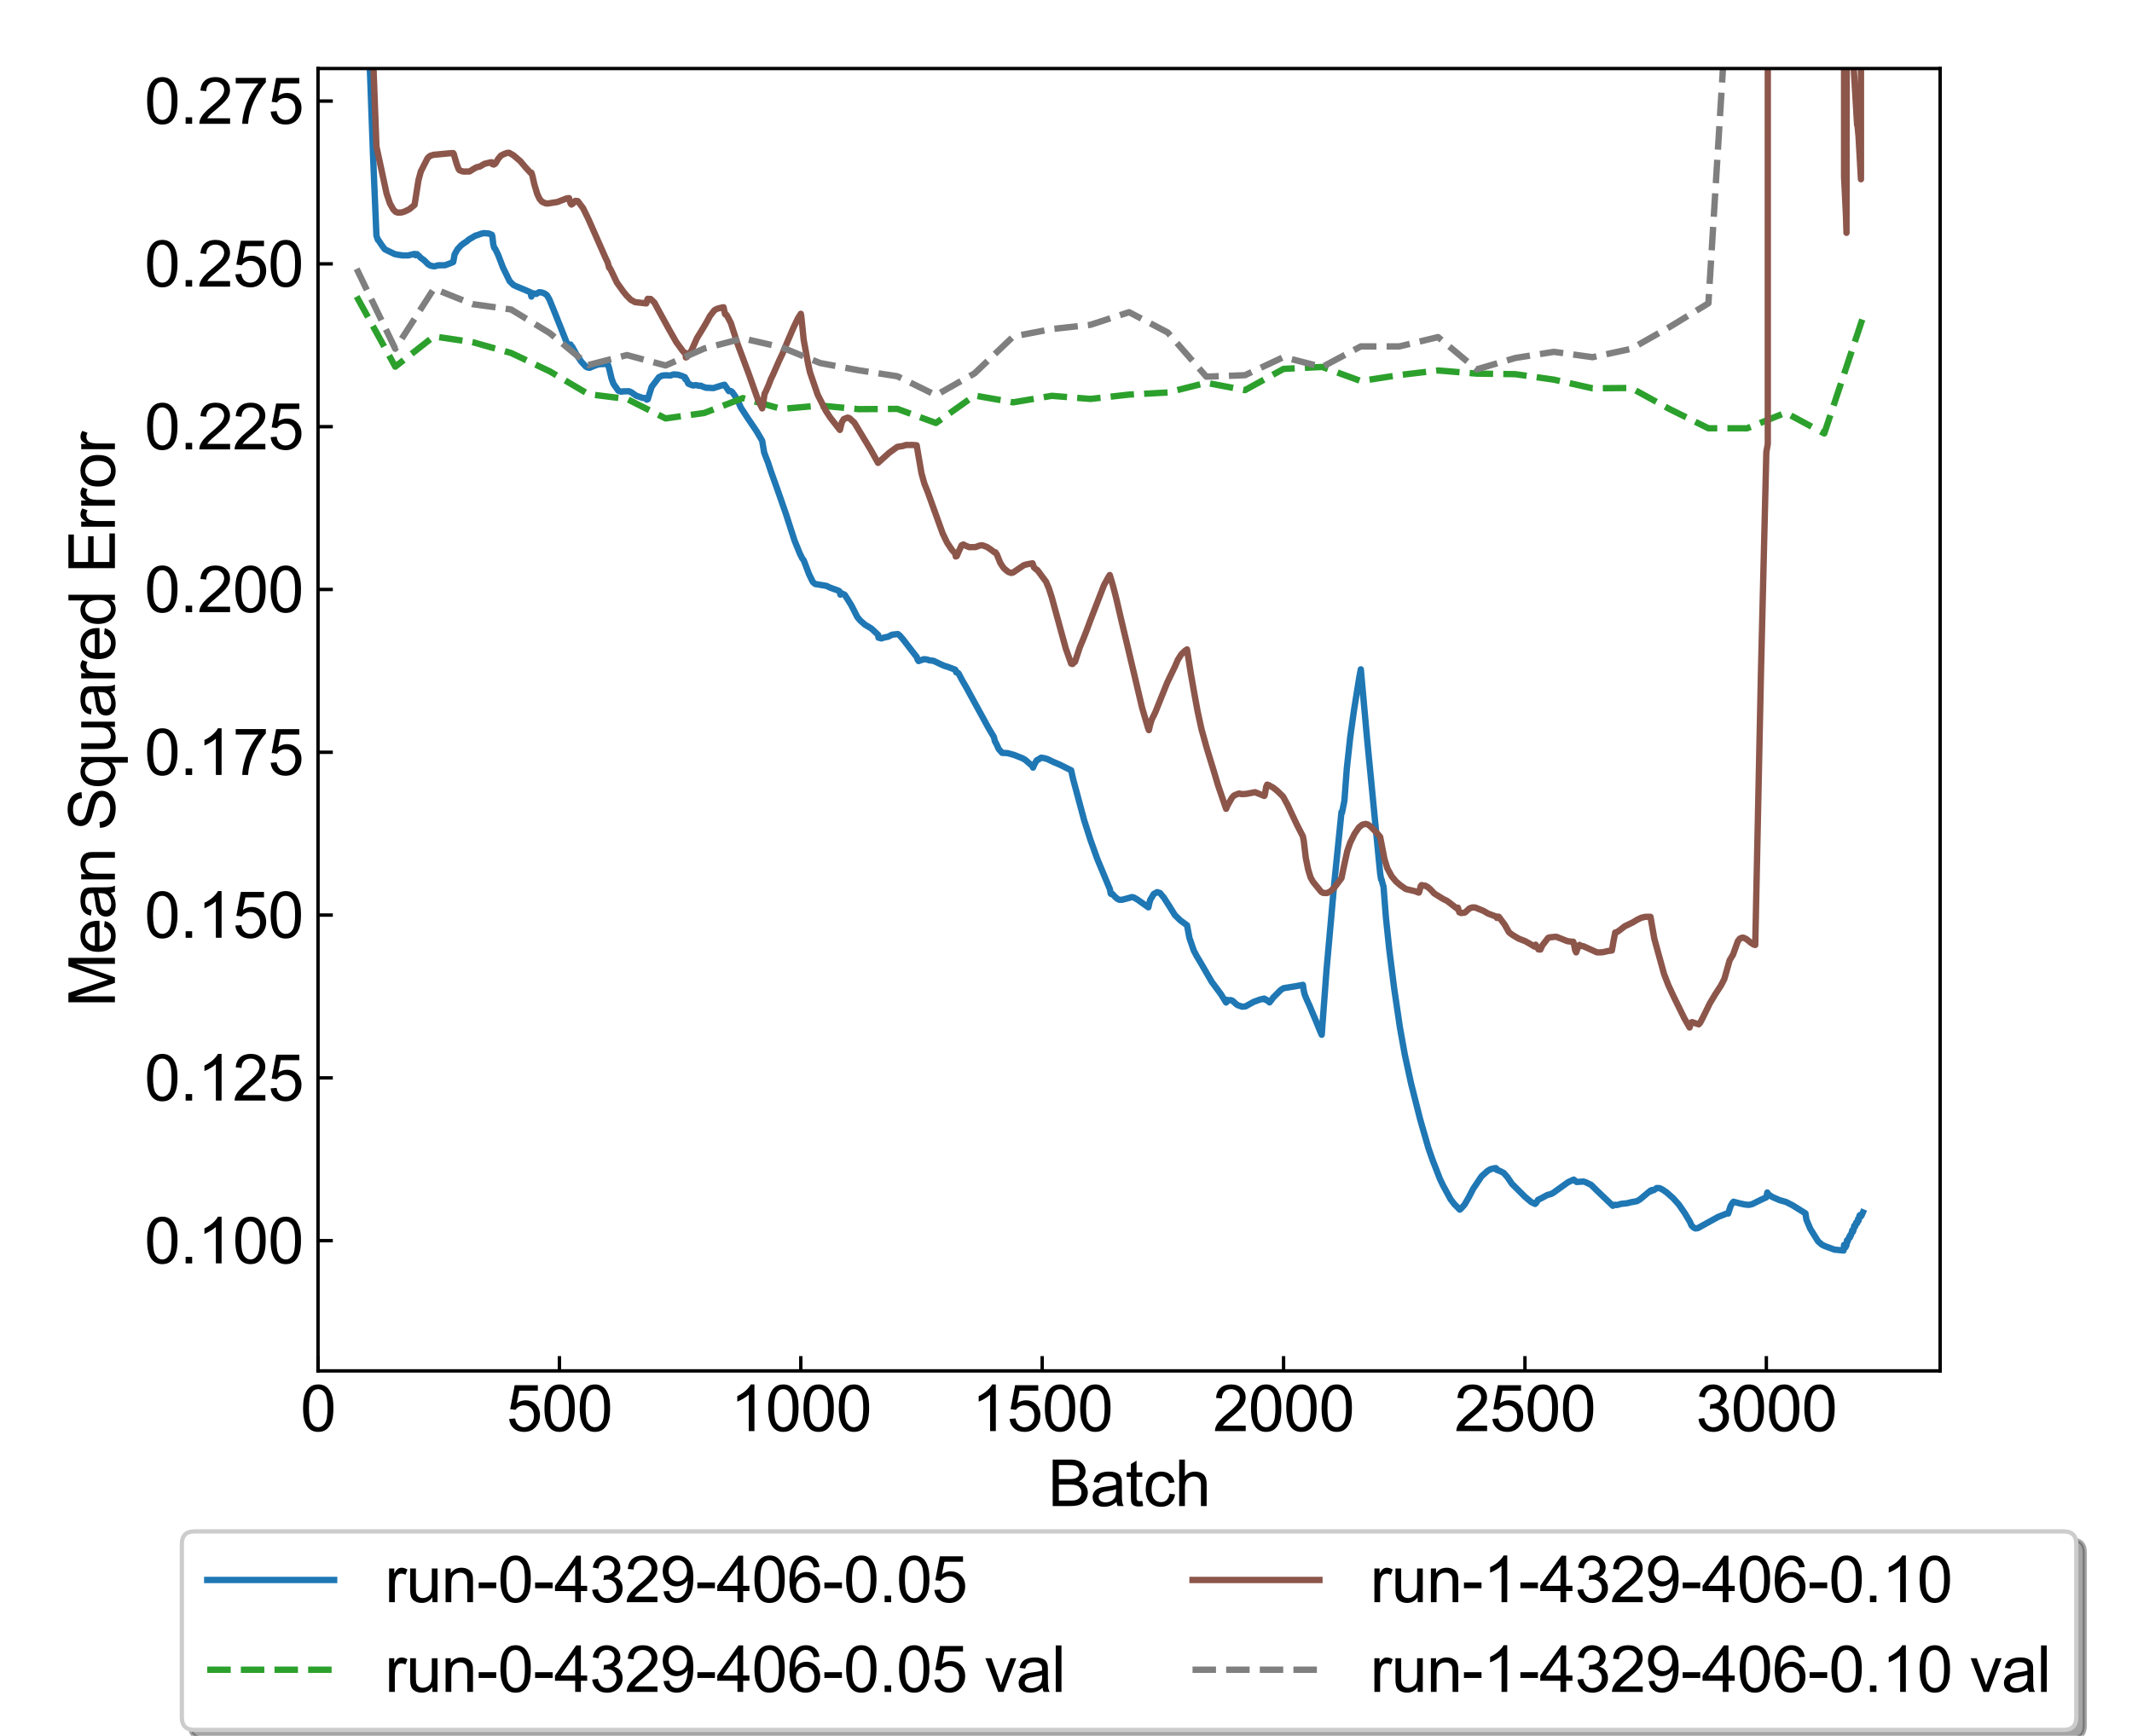 <?xml version="1.0" encoding="utf-8" standalone="no"?>
<!DOCTYPE svg PUBLIC "-//W3C//DTD SVG 1.1//EN"
  "http://www.w3.org/Graphics/SVG/1.1/DTD/svg11.dtd">
<svg height="410.4pt" version="1.1" viewBox="0 0 504 410.4" width="504pt" xmlns="http://www.w3.org/2000/svg" xmlns:xlink="http://www.w3.org/1999/xlink">
 <defs>
  <style type="text/css">*{stroke-linecap:butt;stroke-linejoin:round;}</style>
 </defs>
 <g id="figure_1">
  <g id="patch_1">
   <path d="M 0 410.4 
L 504 410.4 
L 504 0 
L 0 0 
z
" style="fill:#ffffff;"/>
  </g>
  <g id="axes_1">
   <g id="patch_2">
    <path d="M 75.18 324.134 
L 458.64 324.134 
L 458.64 16.2 
L 75.18 16.2 
z
" style="fill:#ffffff;"/>
   </g>
   <g id="matplotlib.axis_1">
    <g id="xtick_1">
     <g id="line2d_1">
      <defs>
       <path d="M 0 0 
L 0 -3.5 
" id="m0499982cab" style="stroke:#000000;stroke-width:0.8;"/>
      </defs>
      <g>
       <use style="stroke:#000000;stroke-width:0.8;" x="75.18" xlink:href="#m0499982cab" y="324.134"/>
      </g>
     </g>
     <g id="text_1">
      <!-- 0 -->
      <g transform="translate(71.009 338.371)scale(0.15 -0.15)">
       <defs>
        <path d="M 266 2259 
Q 266 3072 433 3567 
Q 600 4063 929 4331 
Q 1259 4600 1759 4600 
Q 2128 4600 2406 4451 
Q 2684 4303 2865 4023 
Q 3047 3744 3150 3342 
Q 3253 2941 3253 2259 
Q 3253 1453 3087 958 
Q 2922 463 2592 192 
Q 2263 -78 1759 -78 
Q 1097 -78 719 397 
Q 266 969 266 2259 
z
M 844 2259 
Q 844 1131 1108 757 
Q 1372 384 1759 384 
Q 2147 384 2411 759 
Q 2675 1134 2675 2259 
Q 2675 3391 2411 3762 
Q 2147 4134 1753 4134 
Q 1366 4134 1134 3806 
Q 844 3388 844 2259 
z
" id="ArialMT-30" transform="scale(0.016)"/>
       </defs>
       <use xlink:href="#ArialMT-30"/>
      </g>
     </g>
    </g>
    <g id="xtick_2">
     <g id="line2d_2">
      <g>
       <use style="stroke:#000000;stroke-width:0.8;" x="132.243" xlink:href="#m0499982cab" y="324.134"/>
      </g>
     </g>
     <g id="text_2">
      <!-- 500 -->
      <g transform="translate(119.731 338.371)scale(0.15 -0.15)">
       <defs>
        <path d="M 266 1200 
L 856 1250 
Q 922 819 1161 601 
Q 1400 384 1738 384 
Q 2144 384 2425 690 
Q 2706 997 2706 1503 
Q 2706 1984 2436 2262 
Q 2166 2541 1728 2541 
Q 1456 2541 1237 2417 
Q 1019 2294 894 2097 
L 366 2166 
L 809 4519 
L 3088 4519 
L 3088 3981 
L 1259 3981 
L 1013 2750 
Q 1425 3038 1878 3038 
Q 2478 3038 2890 2622 
Q 3303 2206 3303 1553 
Q 3303 931 2941 478 
Q 2500 -78 1738 -78 
Q 1113 -78 717 272 
Q 322 622 266 1200 
z
" id="ArialMT-35" transform="scale(0.016)"/>
       </defs>
       <use xlink:href="#ArialMT-35"/>
       <use x="55.615" xlink:href="#ArialMT-30"/>
       <use x="111.23" xlink:href="#ArialMT-30"/>
      </g>
     </g>
    </g>
    <g id="xtick_3">
     <g id="line2d_3">
      <g>
       <use style="stroke:#000000;stroke-width:0.8;" x="189.307" xlink:href="#m0499982cab" y="324.134"/>
      </g>
     </g>
     <g id="text_3">
      <!-- 1000 -->
      <g transform="translate(172.624 338.371)scale(0.15 -0.15)">
       <defs>
        <path d="M 2384 0 
L 1822 0 
L 1822 3584 
Q 1619 3391 1289 3197 
Q 959 3003 697 2906 
L 697 3450 
Q 1169 3672 1522 3987 
Q 1875 4303 2022 4600 
L 2384 4600 
L 2384 0 
z
" id="ArialMT-31" transform="scale(0.016)"/>
       </defs>
       <use xlink:href="#ArialMT-31"/>
       <use x="55.615" xlink:href="#ArialMT-30"/>
       <use x="111.23" xlink:href="#ArialMT-30"/>
       <use x="166.846" xlink:href="#ArialMT-30"/>
      </g>
     </g>
    </g>
    <g id="xtick_4">
     <g id="line2d_4">
      <g>
       <use style="stroke:#000000;stroke-width:0.8;" x="246.37" xlink:href="#m0499982cab" y="324.134"/>
      </g>
     </g>
     <g id="text_4">
      <!-- 1500 -->
      <g transform="translate(229.687 338.371)scale(0.15 -0.15)">
       <use xlink:href="#ArialMT-31"/>
       <use x="55.615" xlink:href="#ArialMT-35"/>
       <use x="111.23" xlink:href="#ArialMT-30"/>
       <use x="166.846" xlink:href="#ArialMT-30"/>
      </g>
     </g>
    </g>
    <g id="xtick_5">
     <g id="line2d_5">
      <g>
       <use style="stroke:#000000;stroke-width:0.8;" x="303.433" xlink:href="#m0499982cab" y="324.134"/>
      </g>
     </g>
     <g id="text_5">
      <!-- 2000 -->
      <g transform="translate(286.751 338.371)scale(0.15 -0.15)">
       <defs>
        <path d="M 3222 541 
L 3222 0 
L 194 0 
Q 188 203 259 391 
Q 375 700 629 1000 
Q 884 1300 1366 1694 
Q 2113 2306 2375 2664 
Q 2638 3022 2638 3341 
Q 2638 3675 2398 3904 
Q 2159 4134 1775 4134 
Q 1369 4134 1125 3890 
Q 881 3647 878 3216 
L 300 3275 
Q 359 3922 746 4261 
Q 1134 4600 1788 4600 
Q 2447 4600 2831 4234 
Q 3216 3869 3216 3328 
Q 3216 3053 3103 2787 
Q 2991 2522 2730 2228 
Q 2469 1934 1863 1422 
Q 1356 997 1212 845 
Q 1069 694 975 541 
L 3222 541 
z
" id="ArialMT-32" transform="scale(0.016)"/>
       </defs>
       <use xlink:href="#ArialMT-32"/>
       <use x="55.615" xlink:href="#ArialMT-30"/>
       <use x="111.23" xlink:href="#ArialMT-30"/>
       <use x="166.846" xlink:href="#ArialMT-30"/>
      </g>
     </g>
    </g>
    <g id="xtick_6">
     <g id="line2d_6">
      <g>
       <use style="stroke:#000000;stroke-width:0.8;" x="360.497" xlink:href="#m0499982cab" y="324.134"/>
      </g>
     </g>
     <g id="text_6">
      <!-- 2500 -->
      <g transform="translate(343.814 338.371)scale(0.15 -0.15)">
       <use xlink:href="#ArialMT-32"/>
       <use x="55.615" xlink:href="#ArialMT-35"/>
       <use x="111.23" xlink:href="#ArialMT-30"/>
       <use x="166.846" xlink:href="#ArialMT-30"/>
      </g>
     </g>
    </g>
    <g id="xtick_7">
     <g id="line2d_7">
      <g>
       <use style="stroke:#000000;stroke-width:0.8;" x="417.56" xlink:href="#m0499982cab" y="324.134"/>
      </g>
     </g>
     <g id="text_7">
      <!-- 3000 -->
      <g transform="translate(400.877 338.371)scale(0.15 -0.15)">
       <defs>
        <path d="M 269 1209 
L 831 1284 
Q 928 806 1161 595 
Q 1394 384 1728 384 
Q 2125 384 2398 659 
Q 2672 934 2672 1341 
Q 2672 1728 2419 1979 
Q 2166 2231 1775 2231 
Q 1616 2231 1378 2169 
L 1441 2663 
Q 1497 2656 1531 2656 
Q 1891 2656 2178 2843 
Q 2466 3031 2466 3422 
Q 2466 3731 2256 3934 
Q 2047 4138 1716 4138 
Q 1388 4138 1169 3931 
Q 950 3725 888 3313 
L 325 3413 
Q 428 3978 793 4289 
Q 1159 4600 1703 4600 
Q 2078 4600 2393 4439 
Q 2709 4278 2876 4000 
Q 3044 3722 3044 3409 
Q 3044 3113 2884 2869 
Q 2725 2625 2413 2481 
Q 2819 2388 3044 2092 
Q 3269 1797 3269 1353 
Q 3269 753 2831 336 
Q 2394 -81 1725 -81 
Q 1122 -81 723 278 
Q 325 638 269 1209 
z
" id="ArialMT-33" transform="scale(0.016)"/>
       </defs>
       <use xlink:href="#ArialMT-33"/>
       <use x="55.615" xlink:href="#ArialMT-30"/>
       <use x="111.23" xlink:href="#ArialMT-30"/>
       <use x="166.846" xlink:href="#ArialMT-30"/>
      </g>
     </g>
    </g>
    <g id="text_8">
     <!-- Batch -->
     <g transform="translate(247.732 356.089)scale(0.15 -0.15)">
      <defs>
       <path d="M 469 0 
L 469 4581 
L 2188 4581 
Q 2713 4581 3030 4442 
Q 3347 4303 3526 4014 
Q 3706 3725 3706 3409 
Q 3706 3116 3547 2856 
Q 3388 2597 3066 2438 
Q 3481 2316 3704 2022 
Q 3928 1728 3928 1328 
Q 3928 1006 3792 729 
Q 3656 453 3456 303 
Q 3256 153 2954 76 
Q 2653 0 2216 0 
L 469 0 
z
M 1075 2656 
L 2066 2656 
Q 2469 2656 2644 2709 
Q 2875 2778 2992 2937 
Q 3109 3097 3109 3338 
Q 3109 3566 3000 3739 
Q 2891 3913 2687 3977 
Q 2484 4041 1991 4041 
L 1075 4041 
L 1075 2656 
z
M 1075 541 
L 2216 541 
Q 2509 541 2628 563 
Q 2838 600 2978 687 
Q 3119 775 3209 942 
Q 3300 1109 3300 1328 
Q 3300 1584 3169 1773 
Q 3038 1963 2805 2039 
Q 2572 2116 2134 2116 
L 1075 2116 
L 1075 541 
z
" id="ArialMT-42" transform="scale(0.016)"/>
       <path d="M 2588 409 
Q 2275 144 1986 34 
Q 1697 -75 1366 -75 
Q 819 -75 525 192 
Q 231 459 231 875 
Q 231 1119 342 1320 
Q 453 1522 633 1644 
Q 813 1766 1038 1828 
Q 1203 1872 1538 1913 
Q 2219 1994 2541 2106 
Q 2544 2222 2544 2253 
Q 2544 2597 2384 2738 
Q 2169 2928 1744 2928 
Q 1347 2928 1158 2789 
Q 969 2650 878 2297 
L 328 2372 
Q 403 2725 575 2942 
Q 747 3159 1072 3276 
Q 1397 3394 1825 3394 
Q 2250 3394 2515 3294 
Q 2781 3194 2906 3042 
Q 3031 2891 3081 2659 
Q 3109 2516 3109 2141 
L 3109 1391 
Q 3109 606 3145 398 
Q 3181 191 3288 0 
L 2700 0 
Q 2613 175 2588 409 
z
M 2541 1666 
Q 2234 1541 1622 1453 
Q 1275 1403 1131 1340 
Q 988 1278 909 1158 
Q 831 1038 831 891 
Q 831 666 1001 516 
Q 1172 366 1500 366 
Q 1825 366 2078 508 
Q 2331 650 2450 897 
Q 2541 1088 2541 1459 
L 2541 1666 
z
" id="ArialMT-61" transform="scale(0.016)"/>
       <path d="M 1650 503 
L 1731 6 
Q 1494 -44 1306 -44 
Q 1000 -44 831 53 
Q 663 150 594 308 
Q 525 466 525 972 
L 525 2881 
L 113 2881 
L 113 3319 
L 525 3319 
L 525 4141 
L 1084 4478 
L 1084 3319 
L 1650 3319 
L 1650 2881 
L 1084 2881 
L 1084 941 
Q 1084 700 1114 631 
Q 1144 563 1211 522 
Q 1278 481 1403 481 
Q 1497 481 1650 503 
z
" id="ArialMT-74" transform="scale(0.016)"/>
       <path d="M 2588 1216 
L 3141 1144 
Q 3050 572 2676 248 
Q 2303 -75 1759 -75 
Q 1078 -75 664 370 
Q 250 816 250 1647 
Q 250 2184 428 2587 
Q 606 2991 970 3192 
Q 1334 3394 1763 3394 
Q 2303 3394 2647 3120 
Q 2991 2847 3088 2344 
L 2541 2259 
Q 2463 2594 2264 2762 
Q 2066 2931 1784 2931 
Q 1359 2931 1093 2626 
Q 828 2322 828 1663 
Q 828 994 1084 691 
Q 1341 388 1753 388 
Q 2084 388 2306 591 
Q 2528 794 2588 1216 
z
" id="ArialMT-63" transform="scale(0.016)"/>
       <path d="M 422 0 
L 422 4581 
L 984 4581 
L 984 2938 
Q 1378 3394 1978 3394 
Q 2347 3394 2619 3248 
Q 2891 3103 3008 2847 
Q 3125 2591 3125 2103 
L 3125 0 
L 2563 0 
L 2563 2103 
Q 2563 2525 2380 2717 
Q 2197 2909 1863 2909 
Q 1613 2909 1392 2779 
Q 1172 2650 1078 2428 
Q 984 2206 984 1816 
L 984 0 
L 422 0 
z
" id="ArialMT-68" transform="scale(0.016)"/>
      </defs>
      <use xlink:href="#ArialMT-42"/>
      <use x="66.699" xlink:href="#ArialMT-61"/>
      <use x="122.314" xlink:href="#ArialMT-74"/>
      <use x="150.098" xlink:href="#ArialMT-63"/>
      <use x="200.098" xlink:href="#ArialMT-68"/>
     </g>
    </g>
   </g>
   <g id="matplotlib.axis_2">
    <g id="ytick_1">
     <g id="line2d_8">
      <defs>
       <path d="M 0 0 
L 3.5 0 
" id="m0bfc58d33e" style="stroke:#000000;stroke-width:0.8;"/>
      </defs>
      <g>
       <use style="stroke:#000000;stroke-width:0.8;" x="75.18" xlink:href="#m0bfc58d33e" y="293.341"/>
      </g>
     </g>
     <g id="text_9">
      <!-- 0.100 -->
      <g transform="translate(34.147 298.709)scale(0.15 -0.15)">
       <defs>
        <path d="M 581 0 
L 581 641 
L 1222 641 
L 1222 0 
L 581 0 
z
" id="ArialMT-2e" transform="scale(0.016)"/>
       </defs>
       <use xlink:href="#ArialMT-30"/>
       <use x="55.615" xlink:href="#ArialMT-2e"/>
       <use x="83.398" xlink:href="#ArialMT-31"/>
       <use x="139.014" xlink:href="#ArialMT-30"/>
       <use x="194.629" xlink:href="#ArialMT-30"/>
      </g>
     </g>
    </g>
    <g id="ytick_2">
     <g id="line2d_9">
      <g>
       <use style="stroke:#000000;stroke-width:0.8;" x="75.18" xlink:href="#m0bfc58d33e" y="254.849"/>
      </g>
     </g>
     <g id="text_10">
      <!-- 0.125 -->
      <g transform="translate(34.147 260.218)scale(0.15 -0.15)">
       <use xlink:href="#ArialMT-30"/>
       <use x="55.615" xlink:href="#ArialMT-2e"/>
       <use x="83.398" xlink:href="#ArialMT-31"/>
       <use x="139.014" xlink:href="#ArialMT-32"/>
       <use x="194.629" xlink:href="#ArialMT-35"/>
      </g>
     </g>
    </g>
    <g id="ytick_3">
     <g id="line2d_10">
      <g>
       <use style="stroke:#000000;stroke-width:0.8;" x="75.18" xlink:href="#m0bfc58d33e" y="216.357"/>
      </g>
     </g>
     <g id="text_11">
      <!-- 0.150 -->
      <g transform="translate(34.147 221.726)scale(0.15 -0.15)">
       <use xlink:href="#ArialMT-30"/>
       <use x="55.615" xlink:href="#ArialMT-2e"/>
       <use x="83.398" xlink:href="#ArialMT-31"/>
       <use x="139.014" xlink:href="#ArialMT-35"/>
       <use x="194.629" xlink:href="#ArialMT-30"/>
      </g>
     </g>
    </g>
    <g id="ytick_4">
     <g id="line2d_11">
      <g>
       <use style="stroke:#000000;stroke-width:0.8;" x="75.18" xlink:href="#m0bfc58d33e" y="177.866"/>
      </g>
     </g>
     <g id="text_12">
      <!-- 0.175 -->
      <g transform="translate(34.147 183.234)scale(0.15 -0.15)">
       <defs>
        <path d="M 303 3981 
L 303 4522 
L 3269 4522 
L 3269 4084 
Q 2831 3619 2401 2847 
Q 1972 2075 1738 1259 
Q 1569 684 1522 0 
L 944 0 
Q 953 541 1156 1306 
Q 1359 2072 1739 2783 
Q 2119 3494 2547 3981 
L 303 3981 
z
" id="ArialMT-37" transform="scale(0.016)"/>
       </defs>
       <use xlink:href="#ArialMT-30"/>
       <use x="55.615" xlink:href="#ArialMT-2e"/>
       <use x="83.398" xlink:href="#ArialMT-31"/>
       <use x="139.014" xlink:href="#ArialMT-37"/>
       <use x="194.629" xlink:href="#ArialMT-35"/>
      </g>
     </g>
    </g>
    <g id="ytick_5">
     <g id="line2d_12">
      <g>
       <use style="stroke:#000000;stroke-width:0.8;" x="75.18" xlink:href="#m0bfc58d33e" y="139.374"/>
      </g>
     </g>
     <g id="text_13">
      <!-- 0.200 -->
      <g transform="translate(34.147 144.742)scale(0.15 -0.15)">
       <use xlink:href="#ArialMT-30"/>
       <use x="55.615" xlink:href="#ArialMT-2e"/>
       <use x="83.398" xlink:href="#ArialMT-32"/>
       <use x="139.014" xlink:href="#ArialMT-30"/>
       <use x="194.629" xlink:href="#ArialMT-30"/>
      </g>
     </g>
    </g>
    <g id="ytick_6">
     <g id="line2d_13">
      <g>
       <use style="stroke:#000000;stroke-width:0.8;" x="75.18" xlink:href="#m0bfc58d33e" y="100.882"/>
      </g>
     </g>
     <g id="text_14">
      <!-- 0.225 -->
      <g transform="translate(34.147 106.25)scale(0.15 -0.15)">
       <use xlink:href="#ArialMT-30"/>
       <use x="55.615" xlink:href="#ArialMT-2e"/>
       <use x="83.398" xlink:href="#ArialMT-32"/>
       <use x="139.014" xlink:href="#ArialMT-32"/>
       <use x="194.629" xlink:href="#ArialMT-35"/>
      </g>
     </g>
    </g>
    <g id="ytick_7">
     <g id="line2d_14">
      <g>
       <use style="stroke:#000000;stroke-width:0.8;" x="75.18" xlink:href="#m0bfc58d33e" y="62.39"/>
      </g>
     </g>
     <g id="text_15">
      <!-- 0.250 -->
      <g transform="translate(34.147 67.759)scale(0.15 -0.15)">
       <use xlink:href="#ArialMT-30"/>
       <use x="55.615" xlink:href="#ArialMT-2e"/>
       <use x="83.398" xlink:href="#ArialMT-32"/>
       <use x="139.014" xlink:href="#ArialMT-35"/>
       <use x="194.629" xlink:href="#ArialMT-30"/>
      </g>
     </g>
    </g>
    <g id="ytick_8">
     <g id="line2d_15">
      <g>
       <use style="stroke:#000000;stroke-width:0.8;" x="75.18" xlink:href="#m0bfc58d33e" y="23.898"/>
      </g>
     </g>
     <g id="text_16">
      <!-- 0.275 -->
      <g transform="translate(34.147 29.267)scale(0.15 -0.15)">
       <use xlink:href="#ArialMT-30"/>
       <use x="55.615" xlink:href="#ArialMT-2e"/>
       <use x="83.398" xlink:href="#ArialMT-32"/>
       <use x="139.014" xlink:href="#ArialMT-37"/>
       <use x="194.629" xlink:href="#ArialMT-35"/>
      </g>
     </g>
    </g>
    <g id="text_17">
     <!-- Mean Squared Error -->
     <g transform="translate(27.166 238.113)rotate(-90)scale(0.15 -0.15)">
      <defs>
       <path d="M 475 0 
L 475 4581 
L 1388 4581 
L 2472 1338 
Q 2622 884 2691 659 
Q 2769 909 2934 1394 
L 4031 4581 
L 4847 4581 
L 4847 0 
L 4263 0 
L 4263 3834 
L 2931 0 
L 2384 0 
L 1059 3900 
L 1059 0 
L 475 0 
z
" id="ArialMT-4d" transform="scale(0.016)"/>
       <path d="M 2694 1069 
L 3275 997 
Q 3138 488 2766 206 
Q 2394 -75 1816 -75 
Q 1088 -75 661 373 
Q 234 822 234 1631 
Q 234 2469 665 2931 
Q 1097 3394 1784 3394 
Q 2450 3394 2872 2941 
Q 3294 2488 3294 1666 
Q 3294 1616 3291 1516 
L 816 1516 
Q 847 969 1125 678 
Q 1403 388 1819 388 
Q 2128 388 2347 550 
Q 2566 713 2694 1069 
z
M 847 1978 
L 2700 1978 
Q 2663 2397 2488 2606 
Q 2219 2931 1791 2931 
Q 1403 2931 1139 2672 
Q 875 2413 847 1978 
z
" id="ArialMT-65" transform="scale(0.016)"/>
       <path d="M 422 0 
L 422 3319 
L 928 3319 
L 928 2847 
Q 1294 3394 1984 3394 
Q 2284 3394 2536 3286 
Q 2788 3178 2913 3003 
Q 3038 2828 3088 2588 
Q 3119 2431 3119 2041 
L 3119 0 
L 2556 0 
L 2556 2019 
Q 2556 2363 2490 2533 
Q 2425 2703 2258 2804 
Q 2091 2906 1866 2906 
Q 1506 2906 1245 2678 
Q 984 2450 984 1813 
L 984 0 
L 422 0 
z
" id="ArialMT-6e" transform="scale(0.016)"/>
       <path id="ArialMT-20" transform="scale(0.016)"/>
       <path d="M 288 1472 
L 859 1522 
Q 900 1178 1048 958 
Q 1197 738 1509 602 
Q 1822 466 2213 466 
Q 2559 466 2825 569 
Q 3091 672 3220 851 
Q 3350 1031 3350 1244 
Q 3350 1459 3225 1620 
Q 3100 1781 2813 1891 
Q 2628 1963 1997 2114 
Q 1366 2266 1113 2400 
Q 784 2572 623 2826 
Q 463 3081 463 3397 
Q 463 3744 659 4045 
Q 856 4347 1234 4503 
Q 1613 4659 2075 4659 
Q 2584 4659 2973 4495 
Q 3363 4331 3572 4012 
Q 3781 3694 3797 3291 
L 3216 3247 
Q 3169 3681 2898 3903 
Q 2628 4125 2100 4125 
Q 1550 4125 1298 3923 
Q 1047 3722 1047 3438 
Q 1047 3191 1225 3031 
Q 1400 2872 2139 2705 
Q 2878 2538 3153 2413 
Q 3553 2228 3743 1945 
Q 3934 1663 3934 1294 
Q 3934 928 3725 604 
Q 3516 281 3123 101 
Q 2731 -78 2241 -78 
Q 1619 -78 1198 103 
Q 778 284 539 648 
Q 300 1013 288 1472 
z
" id="ArialMT-53" transform="scale(0.016)"/>
       <path d="M 2538 -1272 
L 2538 353 
Q 2406 169 2170 47 
Q 1934 -75 1669 -75 
Q 1078 -75 651 397 
Q 225 869 225 1691 
Q 225 2191 398 2587 
Q 572 2984 901 3189 
Q 1231 3394 1625 3394 
Q 2241 3394 2594 2875 
L 2594 3319 
L 3100 3319 
L 3100 -1272 
L 2538 -1272 
z
M 803 1669 
Q 803 1028 1072 708 
Q 1341 388 1716 388 
Q 2075 388 2334 692 
Q 2594 997 2594 1619 
Q 2594 2281 2320 2615 
Q 2047 2950 1678 2950 
Q 1313 2950 1058 2639 
Q 803 2328 803 1669 
z
" id="ArialMT-71" transform="scale(0.016)"/>
       <path d="M 2597 0 
L 2597 488 
Q 2209 -75 1544 -75 
Q 1250 -75 995 37 
Q 741 150 617 320 
Q 494 491 444 738 
Q 409 903 409 1263 
L 409 3319 
L 972 3319 
L 972 1478 
Q 972 1038 1006 884 
Q 1059 663 1231 536 
Q 1403 409 1656 409 
Q 1909 409 2131 539 
Q 2353 669 2445 892 
Q 2538 1116 2538 1541 
L 2538 3319 
L 3100 3319 
L 3100 0 
L 2597 0 
z
" id="ArialMT-75" transform="scale(0.016)"/>
       <path d="M 416 0 
L 416 3319 
L 922 3319 
L 922 2816 
Q 1116 3169 1280 3281 
Q 1444 3394 1641 3394 
Q 1925 3394 2219 3213 
L 2025 2691 
Q 1819 2813 1613 2813 
Q 1428 2813 1281 2702 
Q 1134 2591 1072 2394 
Q 978 2094 978 1738 
L 978 0 
L 416 0 
z
" id="ArialMT-72" transform="scale(0.016)"/>
       <path d="M 2575 0 
L 2575 419 
Q 2259 -75 1647 -75 
Q 1250 -75 917 144 
Q 584 363 401 755 
Q 219 1147 219 1656 
Q 219 2153 384 2558 
Q 550 2963 881 3178 
Q 1213 3394 1622 3394 
Q 1922 3394 2156 3267 
Q 2391 3141 2538 2938 
L 2538 4581 
L 3097 4581 
L 3097 0 
L 2575 0 
z
M 797 1656 
Q 797 1019 1065 703 
Q 1334 388 1700 388 
Q 2069 388 2326 689 
Q 2584 991 2584 1609 
Q 2584 2291 2321 2609 
Q 2059 2928 1675 2928 
Q 1300 2928 1048 2622 
Q 797 2316 797 1656 
z
" id="ArialMT-64" transform="scale(0.016)"/>
       <path d="M 506 0 
L 506 4581 
L 3819 4581 
L 3819 4041 
L 1113 4041 
L 1113 2638 
L 3647 2638 
L 3647 2100 
L 1113 2100 
L 1113 541 
L 3925 541 
L 3925 0 
L 506 0 
z
" id="ArialMT-45" transform="scale(0.016)"/>
       <path d="M 213 1659 
Q 213 2581 725 3025 
Q 1153 3394 1769 3394 
Q 2453 3394 2887 2945 
Q 3322 2497 3322 1706 
Q 3322 1066 3130 698 
Q 2938 331 2570 128 
Q 2203 -75 1769 -75 
Q 1072 -75 642 372 
Q 213 819 213 1659 
z
M 791 1659 
Q 791 1022 1069 705 
Q 1347 388 1769 388 
Q 2188 388 2466 706 
Q 2744 1025 2744 1678 
Q 2744 2294 2464 2611 
Q 2184 2928 1769 2928 
Q 1347 2928 1069 2612 
Q 791 2297 791 1659 
z
" id="ArialMT-6f" transform="scale(0.016)"/>
      </defs>
      <use xlink:href="#ArialMT-4d"/>
      <use x="83.301" xlink:href="#ArialMT-65"/>
      <use x="138.916" xlink:href="#ArialMT-61"/>
      <use x="194.531" xlink:href="#ArialMT-6e"/>
      <use x="250.146" xlink:href="#ArialMT-20"/>
      <use x="277.93" xlink:href="#ArialMT-53"/>
      <use x="344.629" xlink:href="#ArialMT-71"/>
      <use x="400.244" xlink:href="#ArialMT-75"/>
      <use x="455.859" xlink:href="#ArialMT-61"/>
      <use x="511.475" xlink:href="#ArialMT-72"/>
      <use x="544.775" xlink:href="#ArialMT-65"/>
      <use x="600.391" xlink:href="#ArialMT-64"/>
      <use x="656.006" xlink:href="#ArialMT-20"/>
      <use x="683.789" xlink:href="#ArialMT-45"/>
      <use x="750.488" xlink:href="#ArialMT-72"/>
      <use x="783.789" xlink:href="#ArialMT-72"/>
      <use x="817.09" xlink:href="#ArialMT-6f"/>
      <use x="872.705" xlink:href="#ArialMT-72"/>
     </g>
    </g>
   </g>
   <g id="line2d_16">
    <path clip-path="url(#p248641f777)" d="M 86.802 -1 
L 88.19 36.818 
L 88.989 55.7 
L 89.332 56.715 
L 89.446 56.741 
L 90.016 57.64 
L 90.929 58.896 
L 91.272 59.089 
L 91.842 59.373 
L 93.326 60.079 
L 94.011 60.222 
L 95.152 60.388 
L 95.837 60.395 
L 96.522 60.388 
L 97.663 60.105 
L 98.005 60.036 
L 98.234 60.338 
L 98.576 60.085 
L 98.804 60.365 
L 99.032 60.49 
L 99.375 60.883 
L 100.288 61.563 
L 101.201 62.472 
L 101.772 62.81 
L 102.456 62.948 
L 102.799 62.958 
L 103.598 62.724 
L 105.195 62.714 
L 106.679 62.161 
L 107.135 61.956 
L 107.478 60.127 
L 108.163 58.92 
L 108.962 58.046 
L 109.646 57.521 
L 110.331 57.074 
L 110.788 56.665 
L 112.385 55.711 
L 112.842 55.59 
L 113.869 55.224 
L 114.44 55.123 
L 115.581 55.218 
L 116.266 55.506 
L 116.38 55.799 
L 116.608 57.751 
L 116.836 58.605 
L 117.064 58.833 
L 117.749 60.232 
L 118.891 63.225 
L 120.488 66.502 
L 121.401 67.391 
L 122.086 67.715 
L 124.026 68.51 
L 125.396 69.113 
L 125.624 70.118 
L 125.852 69.483 
L 126.081 69.339 
L 126.423 69.443 
L 126.765 69.497 
L 127.222 69.222 
L 127.45 69.084 
L 128.021 69.14 
L 128.705 69.379 
L 129.276 69.773 
L 129.847 70.739 
L 130.988 73.518 
L 134.526 82.399 
L 134.64 82.424 
L 134.868 81.451 
L 135.097 81.842 
L 135.325 82.081 
L 136.352 83.936 
L 137.379 85.466 
L 138.52 86.702 
L 138.977 86.915 
L 139.433 86.953 
L 140.232 86.592 
L 141.488 86.147 
L 142.172 86.091 
L 142.743 86.076 
L 143.656 86.012 
L 143.998 87.072 
L 144.569 89.498 
L 145.026 90.751 
L 146.167 92.377 
L 146.852 92.619 
L 147.308 92.528 
L 148.678 92.502 
L 149.248 92.755 
L 150.389 93.556 
L 151.987 94.103 
L 152.786 94.119 
L 152.9 94.493 
L 153.014 94.25 
L 153.129 94.405 
L 154.042 91.479 
L 155.183 89.965 
L 155.753 89.194 
L 156.552 88.808 
L 157.351 88.725 
L 158.492 88.786 
L 159.177 88.523 
L 160.204 88.58 
L 161.117 88.859 
L 161.916 89.185 
L 162.03 89.682 
L 162.145 89.566 
L 162.487 90.204 
L 162.715 90.71 
L 163.4 91.008 
L 163.856 91.143 
L 164.541 91.052 
L 165.34 91.236 
L 165.682 91.188 
L 166.139 91.419 
L 166.938 91.687 
L 167.508 91.694 
L 168.65 91.762 
L 169.563 91.465 
L 170.818 91.074 
L 171.275 90.965 
L 172.302 92.475 
L 172.758 92.458 
L 173.101 92.688 
L 173.785 93.674 
L 174.356 94.611 
L 175.155 96.399 
L 176.753 98.854 
L 178.807 101.878 
L 180.177 104.202 
L 180.633 106.931 
L 180.975 107.872 
L 181.546 109.32 
L 182.231 111.411 
L 183.829 115.874 
L 185.769 121.435 
L 187.823 127.791 
L 189.078 130.884 
L 189.649 132.021 
L 189.991 132.451 
L 190.448 133.637 
L 191.247 135.76 
L 192.16 137.621 
L 192.73 138.086 
L 195.355 138.519 
L 196.154 138.907 
L 197.067 139.247 
L 197.866 139.518 
L 198.437 139.787 
L 198.665 140.589 
L 198.893 140.494 
L 199.122 140.346 
L 199.692 140.632 
L 200.263 141.527 
L 201.176 142.977 
L 201.747 144.058 
L 202.66 145.88 
L 203.344 146.706 
L 204.486 147.704 
L 205.969 148.588 
L 207.567 150.082 
L 207.681 150.781 
L 207.909 150.654 
L 208.138 150.903 
L 208.366 150.944 
L 208.936 150.76 
L 209.964 150.539 
L 210.877 150.068 
L 212.246 149.915 
L 212.703 150.263 
L 213.502 151.196 
L 216.241 154.75 
L 216.697 155.303 
L 216.925 155.957 
L 217.154 156.3 
L 218.409 155.854 
L 219.208 155.945 
L 219.664 156.128 
L 220.235 156.191 
L 220.692 156.249 
L 222.518 157.112 
L 223.316 157.459 
L 224.001 157.651 
L 225.827 158.341 
L 226.055 158.974 
L 226.398 159.053 
L 226.626 159.251 
L 227.311 160.584 
L 228.452 162.562 
L 233.702 172.163 
L 234.957 174.27 
L 235.186 175.247 
L 235.528 175.856 
L 236.099 177.106 
L 236.898 178.005 
L 238.153 178.066 
L 238.724 178.208 
L 239.751 178.504 
L 241.691 179.271 
L 242.376 179.667 
L 244.088 181.164 
L 244.202 181.491 
L 244.43 180.934 
L 245.001 179.876 
L 245.229 179.659 
L 245.457 179.616 
L 245.685 179.42 
L 246.142 179.144 
L 246.941 179.279 
L 247.625 179.483 
L 248.995 180.145 
L 250.479 180.767 
L 253.218 182.124 
L 253.674 184.188 
L 256.299 193.957 
L 257.783 198.589 
L 259.38 203.049 
L 262.234 209.904 
L 262.348 210.149 
L 262.576 211.271 
L 262.69 211.386 
L 262.804 211.253 
L 263.033 211.434 
L 263.489 211.926 
L 263.717 212.159 
L 264.174 212.54 
L 264.63 212.746 
L 265.201 212.753 
L 266.228 212.493 
L 267.598 212.101 
L 268.054 212.217 
L 268.853 212.667 
L 271.478 214.53 
L 271.706 213.49 
L 271.934 212.72 
L 272.163 212.371 
L 272.733 211.38 
L 273.532 210.936 
L 274.217 211.138 
L 275.13 212.224 
L 276.385 214.176 
L 277.755 216.38 
L 279.01 217.607 
L 280.608 218.764 
L 281.179 221.768 
L 282.206 224.743 
L 282.891 226.04 
L 284.032 227.958 
L 286.429 232.104 
L 288.597 235.029 
L 289.852 237.034 
L 290.081 236.398 
L 290.423 236.562 
L 290.879 236.454 
L 291.336 236.593 
L 292.249 237.426 
L 292.591 237.663 
L 293.619 238.015 
L 294.417 237.96 
L 296.358 236.882 
L 297.841 236.34 
L 298.868 236.104 
L 299.097 236.388 
L 299.325 236.341 
L 300.124 237.002 
L 301.037 235.813 
L 302.749 234.087 
L 303.433 233.644 
L 306.515 233.146 
L 307.998 232.858 
L 308.227 234.33 
L 308.455 235.21 
L 308.911 236.333 
L 309.596 237.84 
L 310.509 240.029 
L 311.08 241.362 
L 311.993 243.63 
L 312.449 244.659 
L 313.591 229.29 
L 315.417 208.823 
L 317.129 191.953 
L 317.243 192.181 
L 317.813 189.343 
L 318.384 181.714 
L 319.183 174.35 
L 320.096 167.821 
L 321.351 160.035 
L 321.694 158.256 
L 323.177 174.713 
L 326.259 206.445 
L 326.487 207.922 
L 326.601 207.963 
L 326.943 209.287 
L 327.058 209.594 
L 327.628 216.929 
L 328.427 224.559 
L 329.568 233.629 
L 330.938 242.931 
L 332.079 249.294 
L 333.563 256.144 
L 335.731 264.69 
L 337.671 271.442 
L 338.699 274.373 
L 340.41 278.777 
L 341.095 280.208 
L 342.921 283.56 
L 343.834 284.738 
L 345.09 286.003 
L 345.432 285.706 
L 345.889 285.198 
L 346.231 284.805 
L 347.258 283.013 
L 348.285 281.034 
L 350.225 278.138 
L 351.595 276.901 
L 352.28 276.468 
L 353.307 276.21 
L 353.649 276.197 
L 353.763 276.578 
L 353.877 276.48 
L 354.22 276.762 
L 354.448 276.8 
L 355.019 277.092 
L 355.475 277.328 
L 356.388 278.368 
L 357.415 279.891 
L 360.497 282.962 
L 361.98 284.214 
L 362.893 284.656 
L 363.008 284.39 
L 363.122 284.45 
L 363.578 283.698 
L 364.377 283.301 
L 365.747 282.561 
L 366.66 282.309 
L 367.116 282.08 
L 370.654 279.539 
L 372.024 278.905 
L 372.708 279.465 
L 374.306 279.36 
L 374.763 279.486 
L 376.132 280.134 
L 377.273 281.269 
L 381.268 285.096 
L 381.724 284.852 
L 382.181 284.922 
L 383.322 284.627 
L 384.577 284.505 
L 385.605 284.25 
L 386.974 284.002 
L 387.659 283.607 
L 389.371 282.176 
L 390.17 281.515 
L 390.284 281.67 
L 390.512 281.358 
L 390.969 281.391 
L 391.653 280.894 
L 392.338 280.924 
L 393.023 281.27 
L 393.936 281.892 
L 395.534 283.301 
L 396.903 284.834 
L 398.273 286.83 
L 399.528 288.941 
L 399.87 289.751 
L 400.327 290.212 
L 400.783 290.454 
L 401.354 290.383 
L 406.147 287.727 
L 408.43 286.836 
L 408.544 286.926 
L 409.115 285.142 
L 409.571 284.362 
L 409.799 284.137 
L 411.169 284.502 
L 412.424 284.78 
L 413.452 284.881 
L 414.25 284.685 
L 416.419 283.61 
L 417.56 283.095 
L 417.788 281.956 
L 418.017 282.368 
L 418.93 282.989 
L 420.642 283.74 
L 422.239 284.203 
L 423.837 285.022 
L 426.804 286.881 
L 427.033 288.373 
L 427.946 290.534 
L 429.772 293.478 
L 430.685 294.279 
L 431.369 294.616 
L 433.652 295.454 
L 435.82 295.673 
L 435.934 294.339 
L 436.163 294.333 
L 436.277 294.897 
L 436.505 294.427 
L 436.619 293.257 
L 436.733 293.622 
L 437.19 292.375 
L 437.304 292.608 
L 437.418 291.971 
L 437.532 292.165 
L 437.875 290.875 
L 437.989 291.28 
L 438.217 290.699 
L 438.331 289.837 
L 438.559 289.978 
L 438.788 289.075 
L 439.016 289.22 
L 439.244 288.21 
L 439.358 288.634 
L 439.587 287.409 
L 439.701 287.284 
L 439.815 287.694 
L 439.929 287.414 
L 440.043 287.438 
L 440.385 286.652 
L 440.385 286.652 
" style="fill:none;stroke:#1f77b4;stroke-linecap:square;stroke-width:1.5;"/>
   </g>
   <g id="line2d_17">
    <path clip-path="url(#p248641f777)" d="M 84.31 70.108 
L 93.44 86.691 
L 102.57 79.54 
L 111.701 80.892 
L 120.831 83.462 
L 129.961 87.797 
L 139.091 93.191 
L 148.221 94.332 
L 157.351 98.933 
L 166.481 97.645 
L 175.611 94.126 
L 184.742 96.69 
L 193.872 95.886 
L 203.002 96.742 
L 212.132 96.674 
L 221.262 100.016 
L 230.392 93.517 
L 239.522 95.127 
L 248.653 93.589 
L 257.783 94.323 
L 266.913 93.295 
L 276.043 92.804 
L 285.173 90.509 
L 294.303 92.243 
L 303.433 87.218 
L 312.564 86.763 
L 321.694 90.086 
L 330.824 88.672 
L 339.954 87.591 
L 349.084 88.337 
L 358.214 88.469 
L 367.344 89.767 
L 376.474 91.811 
L 385.605 91.728 
L 394.735 96.743 
L 403.865 101.263 
L 412.995 101.267 
L 422.125 97.576 
L 431.255 102.486 
L 440.385 75.088 
" style="fill:none;stroke:#2ca02c;stroke-dasharray:5.55,2.4;stroke-dashoffset:0;stroke-width:1.5;"/>
   </g>
   <g id="line2d_18">
    <path clip-path="url(#p248641f777)" d="M 87.66 -1 
L 88.989 34.655 
L 91.386 45.761 
L 92.185 48.115 
L 92.984 49.544 
L 93.554 50.103 
L 94.011 50.264 
L 94.924 50.235 
L 95.609 50.028 
L 96.75 49.482 
L 98.005 48.442 
L 98.918 42.634 
L 99.489 40.523 
L 101.087 37.38 
L 101.657 36.863 
L 102.456 36.603 
L 106.565 36.219 
L 107.135 36.199 
L 107.25 36.344 
L 107.934 38.698 
L 108.391 39.914 
L 108.619 40.244 
L 108.962 40.384 
L 109.304 40.508 
L 109.76 40.562 
L 111.016 40.531 
L 111.701 40.092 
L 112.614 39.561 
L 113.412 39.381 
L 114.554 38.721 
L 115.923 38.397 
L 116.266 38.368 
L 116.38 38.798 
L 116.494 38.625 
L 116.722 38.904 
L 116.95 38.795 
L 117.179 38.581 
L 117.749 37.595 
L 118.434 36.775 
L 119.119 36.437 
L 119.918 36.137 
L 120.374 36.132 
L 121.401 36.729 
L 122.999 38.102 
L 124.254 39.589 
L 125.396 40.833 
L 125.51 40.916 
L 125.624 40.829 
L 125.852 41.525 
L 126.309 43.555 
L 126.994 45.84 
L 127.564 47.047 
L 128.135 47.708 
L 129.048 48.095 
L 129.504 48.116 
L 131.787 47.754 
L 133.955 46.909 
L 134.526 46.845 
L 134.868 48.096 
L 135.097 48.358 
L 135.325 48.169 
L 135.439 48.134 
L 136.01 47.493 
L 136.58 47.546 
L 137.836 49.216 
L 139.091 51.784 
L 143.085 60.832 
L 143.656 62.04 
L 143.998 63.315 
L 144.113 63.296 
L 144.455 63.924 
L 145.14 65.366 
L 145.824 66.799 
L 147.308 68.878 
L 148.107 69.862 
L 149.134 70.895 
L 150.161 71.45 
L 151.303 71.567 
L 152.786 71.737 
L 153.014 70.855 
L 153.129 70.645 
L 153.585 70.711 
L 153.813 70.685 
L 154.726 71.581 
L 155.297 72.663 
L 158.036 77.659 
L 159.862 80.872 
L 161.346 82.914 
L 161.916 83.567 
L 162.03 83.425 
L 162.145 84.514 
L 162.373 84.401 
L 162.715 83.729 
L 163.058 83.52 
L 163.514 82.755 
L 164.769 79.937 
L 166.253 77.515 
L 167.052 76.151 
L 167.851 74.684 
L 168.878 73.368 
L 169.449 73.04 
L 170.362 72.781 
L 171.046 72.651 
L 171.389 74.251 
L 171.503 74.389 
L 171.617 74.299 
L 171.845 74.592 
L 172.758 76.334 
L 174.356 81.305 
L 177.095 88.64 
L 179.149 94.437 
L 180.177 96.563 
L 180.291 96.141 
L 180.747 93.075 
L 180.975 92.684 
L 181.66 91.136 
L 182.231 89.632 
L 182.687 88.702 
L 184.171 85.314 
L 185.084 83.384 
L 186.225 80.605 
L 187.595 77.428 
L 188.622 75.281 
L 189.307 74.192 
L 189.421 74.77 
L 189.991 80.343 
L 191.019 85.952 
L 191.475 88.011 
L 193.301 93.333 
L 195.241 97.162 
L 196.268 98.727 
L 198.551 101.651 
L 199.007 99.84 
L 199.464 99.084 
L 200.377 98.739 
L 200.833 98.885 
L 201.975 99.953 
L 205.855 106.377 
L 207.567 109.441 
L 210.192 107.058 
L 212.132 105.654 
L 213.387 105.46 
L 214.186 105.208 
L 214.871 105.214 
L 215.784 105.207 
L 216.697 105.282 
L 217.838 111.903 
L 218.523 114.359 
L 219.322 116.351 
L 220.463 119.524 
L 222.86 126.158 
L 223.887 128.287 
L 225.028 130.001 
L 225.827 130.903 
L 225.941 131.574 
L 226.055 131.442 
L 226.17 131.483 
L 226.74 130.183 
L 227.311 128.936 
L 227.767 128.736 
L 228.224 129.003 
L 229.137 129.374 
L 230.621 129.357 
L 231.305 129.091 
L 231.876 128.924 
L 232.332 128.956 
L 233.36 129.348 
L 234.158 129.88 
L 235.186 130.655 
L 235.3 130.576 
L 235.642 131.055 
L 236.441 133.032 
L 236.783 133.604 
L 237.24 134.247 
L 237.582 134.604 
L 238.381 135.24 
L 239.066 135.465 
L 239.522 135.338 
L 242.033 133.635 
L 242.832 133.409 
L 244.088 133.189 
L 244.43 134.165 
L 244.658 134.365 
L 245.001 134.666 
L 245.229 134.777 
L 247.283 137.537 
L 247.968 139.16 
L 248.653 141.305 
L 251.962 153.374 
L 253.218 156.902 
L 253.446 156.983 
L 253.56 156.991 
L 253.788 156.753 
L 254.131 156.473 
L 255.272 153.024 
L 256.071 151.109 
L 256.87 149.083 
L 257.783 146.616 
L 260.978 138.359 
L 262.005 136.487 
L 262.348 135.954 
L 262.804 137.457 
L 263.147 138.635 
L 263.831 141.289 
L 265.087 146.673 
L 268.282 160.091 
L 269.994 167.359 
L 271.364 172.012 
L 271.592 172.629 
L 271.934 171.197 
L 272.277 170.104 
L 272.847 168.979 
L 273.076 168.502 
L 275.929 161.395 
L 277.755 157.592 
L 278.44 156.003 
L 279.239 154.733 
L 280.152 153.855 
L 280.608 153.549 
L 281.521 159.334 
L 282.32 163.873 
L 283.119 168.22 
L 284.032 172.425 
L 285.287 176.923 
L 286.999 182.506 
L 287.912 185.577 
L 289.168 189.253 
L 289.852 191.233 
L 290.081 190.673 
L 290.423 190.014 
L 291.222 188.64 
L 291.678 188.112 
L 292.477 187.763 
L 292.934 187.614 
L 293.504 187.762 
L 294.646 187.698 
L 296.7 187.31 
L 298.868 188.189 
L 298.982 188.009 
L 299.325 186.041 
L 299.553 185.516 
L 299.895 185.619 
L 301.037 186.265 
L 301.95 186.997 
L 303.319 188.339 
L 304.461 190.454 
L 305.374 192.422 
L 306.629 195.07 
L 307.998 197.75 
L 308.227 198.946 
L 308.683 202.812 
L 309.254 205.619 
L 309.824 207.474 
L 310.395 208.479 
L 312.335 210.868 
L 312.792 211.119 
L 313.705 211.147 
L 314.504 210.771 
L 315.417 209.884 
L 317.129 207.616 
L 317.585 205.369 
L 318.498 201.215 
L 319.183 199.236 
L 320.21 197.142 
L 321.237 195.635 
L 322.036 194.982 
L 322.835 194.803 
L 323.406 194.959 
L 324.09 195.498 
L 325.346 196.791 
L 326.259 197.858 
L 327.286 203.131 
L 327.971 205.32 
L 328.998 207.204 
L 330.025 208.431 
L 331.052 209.31 
L 332.307 210.191 
L 332.992 210.357 
L 334.476 210.705 
L 335.389 211.054 
L 335.503 210.892 
L 335.845 209.523 
L 336.074 209.267 
L 336.644 209.411 
L 336.873 209.391 
L 337.557 209.756 
L 338.242 210.359 
L 339.041 211.238 
L 341.209 212.582 
L 342.122 213.029 
L 344.519 214.877 
L 344.633 214.602 
L 344.976 215.706 
L 345.432 215.879 
L 346.231 215.779 
L 346.459 215.626 
L 347.372 214.785 
L 348.057 214.549 
L 348.742 214.576 
L 350.682 215.362 
L 351.823 216.02 
L 353.763 216.734 
L 353.877 217.046 
L 354.106 216.716 
L 354.334 216.776 
L 355.703 218.616 
L 356.731 220.433 
L 357.187 220.801 
L 357.758 221.185 
L 359.013 221.928 
L 360.497 222.5 
L 361.524 223.063 
L 362.779 223.827 
L 363.008 223.359 
L 363.692 224.482 
L 364.149 224.508 
L 364.605 223.528 
L 365.975 221.757 
L 366.317 221.633 
L 367.573 221.503 
L 367.915 221.491 
L 370.54 222.529 
L 371.567 222.652 
L 371.909 222.65 
L 372.024 222.944 
L 372.366 224.672 
L 372.594 225.178 
L 372.937 224.229 
L 373.393 223.401 
L 373.735 223.643 
L 374.306 223.721 
L 377.502 225.167 
L 378.072 225.182 
L 378.871 225.143 
L 380.241 224.834 
L 381.04 224.735 
L 381.496 222.158 
L 381.838 220.474 
L 381.953 220.524 
L 382.523 220.207 
L 384.121 218.987 
L 385.947 218.112 
L 386.974 217.496 
L 387.545 217.202 
L 388.115 216.956 
L 389.028 216.765 
L 390.17 216.772 
L 391.083 221.976 
L 393.365 230.25 
L 394.392 232.918 
L 395.648 235.623 
L 398.159 240.739 
L 399.414 242.941 
L 399.756 241.804 
L 399.985 241.667 
L 401.582 242.194 
L 401.925 241.81 
L 402.495 240.712 
L 404.207 237.223 
L 405.463 235.119 
L 406.832 233.01 
L 407.631 231.463 
L 408.886 227.042 
L 409.685 225.719 
L 410.827 222.526 
L 411.283 221.933 
L 411.854 221.693 
L 412.196 221.722 
L 412.881 222.062 
L 413.908 222.902 
L 414.593 223.342 
L 414.935 223.424 
L 416.305 158.167 
L 417.56 106.91 
L 417.902 104.956 
L 417.903 -1 
M 435.933 -1 
L 435.934 41.792 
L 436.391 51.164 
L 436.505 55.047 
L 436.596 -1 
M 437.159 -1 
L 437.418 5.268 
L 437.532 6.974 
L 437.646 4.463 
L 437.989 12.645 
L 438.331 18.034 
L 439.016 29.542 
L 439.13 29.83 
L 439.358 32.331 
L 439.929 42.385 
L 439.929 -1 
L 439.929 -1 
" style="fill:none;stroke:#8c564b;stroke-linecap:square;stroke-width:1.5;"/>
   </g>
   <g id="line2d_19">
    <path clip-path="url(#p248641f777)" d="M 84.31 63.554 
L 93.44 82.471 
L 102.57 68.248 
L 111.701 71.905 
L 120.831 73.174 
L 129.961 78.758 
L 139.091 86.299 
L 148.221 83.949 
L 157.351 86.415 
L 166.481 82.399 
L 175.611 80.016 
L 184.742 82.099 
L 193.872 85.836 
L 203.002 87.549 
L 212.132 88.963 
L 221.262 93.44 
L 230.392 88.274 
L 239.522 79.566 
L 248.653 77.804 
L 257.783 76.797 
L 266.913 73.812 
L 276.043 78.606 
L 285.173 89.055 
L 294.303 88.713 
L 303.433 84.432 
L 312.564 86.768 
L 321.694 81.902 
L 330.824 81.901 
L 339.954 79.701 
L 349.084 87.334 
L 358.214 84.639 
L 367.344 83.189 
L 376.474 84.454 
L 385.605 82.483 
L 394.735 77.294 
L 403.865 71.711 
L 408.366 -1 
" style="fill:none;stroke:#7f7f7f;stroke-dasharray:5.55,2.4;stroke-dashoffset:0;stroke-width:1.5;"/>
   </g>
   <g id="patch_3">
    <path d="M 75.18 324.134 
L 75.18 16.2 
" style="fill:none;stroke:#000000;stroke-linecap:square;stroke-linejoin:miter;stroke-width:0.8;"/>
   </g>
   <g id="patch_4">
    <path d="M 458.64 324.134 
L 458.64 16.2 
" style="fill:none;stroke:#000000;stroke-linecap:square;stroke-linejoin:miter;stroke-width:0.8;"/>
   </g>
   <g id="patch_5">
    <path d="M 75.18 324.134 
L 458.64 324.134 
" style="fill:none;stroke:#000000;stroke-linecap:square;stroke-linejoin:miter;stroke-width:0.8;"/>
   </g>
   <g id="patch_6">
    <path d="M 75.18 16.2 
L 458.64 16.2 
" style="fill:none;stroke:#000000;stroke-linecap:square;stroke-linejoin:miter;stroke-width:0.8;"/>
   </g>
   <g id="legend_1">
    <g id="patch_7">
     <path d="M 47.99 411.015 
L 489.83 411.015 
Q 492.83 411.015 492.83 408.015 
L 492.83 367.079 
Q 492.83 364.079 489.83 364.079 
L 47.99 364.079 
Q 44.99 364.079 44.99 367.079 
L 44.99 408.015 
Q 44.99 411.015 47.99 411.015 
z
" style="fill:#4c4c4c;opacity:0.5;stroke:#4c4c4c;stroke-linejoin:miter;"/>
    </g>
    <g id="patch_8">
     <path d="M 45.99 409.015 
L 487.83 409.015 
Q 490.83 409.015 490.83 406.015 
L 490.83 365.079 
Q 490.83 362.079 487.83 362.079 
L 45.99 362.079 
Q 42.99 362.079 42.99 365.079 
L 42.99 406.015 
Q 42.99 409.015 45.99 409.015 
z
" style="fill:#ffffff;stroke:#cccccc;stroke-linejoin:miter;"/>
    </g>
    <g id="line2d_20">
     <path d="M 48.99 373.566 
L 78.99 373.566 
" style="fill:none;stroke:#1f77b4;stroke-linecap:square;stroke-width:1.5;"/>
    </g>
    <g id="line2d_21"/>
    <g id="text_18">
     <!-- run-0-4329-406-0.05 -->
     <g transform="translate(90.99 378.816)scale(0.15 -0.15)">
      <defs>
       <path d="M 203 1375 
L 203 1941 
L 1931 1941 
L 1931 1375 
L 203 1375 
z
" id="ArialMT-2d" transform="scale(0.016)"/>
       <path d="M 2069 0 
L 2069 1097 
L 81 1097 
L 81 1613 
L 2172 4581 
L 2631 4581 
L 2631 1613 
L 3250 1613 
L 3250 1097 
L 2631 1097 
L 2631 0 
L 2069 0 
z
M 2069 1613 
L 2069 3678 
L 634 1613 
L 2069 1613 
z
" id="ArialMT-34" transform="scale(0.016)"/>
       <path d="M 350 1059 
L 891 1109 
Q 959 728 1153 556 
Q 1347 384 1650 384 
Q 1909 384 2104 503 
Q 2300 622 2425 820 
Q 2550 1019 2634 1356 
Q 2719 1694 2719 2044 
Q 2719 2081 2716 2156 
Q 2547 1888 2255 1720 
Q 1963 1553 1622 1553 
Q 1053 1553 659 1965 
Q 266 2378 266 3053 
Q 266 3750 677 4175 
Q 1088 4600 1706 4600 
Q 2153 4600 2523 4359 
Q 2894 4119 3086 3673 
Q 3278 3228 3278 2384 
Q 3278 1506 3087 986 
Q 2897 466 2520 194 
Q 2144 -78 1638 -78 
Q 1100 -78 759 220 
Q 419 519 350 1059 
z
M 2653 3081 
Q 2653 3566 2395 3850 
Q 2138 4134 1775 4134 
Q 1400 4134 1122 3828 
Q 844 3522 844 3034 
Q 844 2597 1108 2323 
Q 1372 2050 1759 2050 
Q 2150 2050 2401 2323 
Q 2653 2597 2653 3081 
z
" id="ArialMT-39" transform="scale(0.016)"/>
       <path d="M 3184 3459 
L 2625 3416 
Q 2550 3747 2413 3897 
Q 2184 4138 1850 4138 
Q 1581 4138 1378 3988 
Q 1113 3794 959 3422 
Q 806 3050 800 2363 
Q 1003 2672 1297 2822 
Q 1591 2972 1913 2972 
Q 2475 2972 2870 2558 
Q 3266 2144 3266 1488 
Q 3266 1056 3080 686 
Q 2894 316 2569 119 
Q 2244 -78 1831 -78 
Q 1128 -78 684 439 
Q 241 956 241 2144 
Q 241 3472 731 4075 
Q 1159 4600 1884 4600 
Q 2425 4600 2770 4297 
Q 3116 3994 3184 3459 
z
M 888 1484 
Q 888 1194 1011 928 
Q 1134 663 1356 523 
Q 1578 384 1822 384 
Q 2178 384 2434 671 
Q 2691 959 2691 1453 
Q 2691 1928 2437 2201 
Q 2184 2475 1800 2475 
Q 1419 2475 1153 2201 
Q 888 1928 888 1484 
z
" id="ArialMT-36" transform="scale(0.016)"/>
      </defs>
      <use xlink:href="#ArialMT-72"/>
      <use x="33.301" xlink:href="#ArialMT-75"/>
      <use x="88.916" xlink:href="#ArialMT-6e"/>
      <use x="144.531" xlink:href="#ArialMT-2d"/>
      <use x="177.832" xlink:href="#ArialMT-30"/>
      <use x="233.447" xlink:href="#ArialMT-2d"/>
      <use x="266.748" xlink:href="#ArialMT-34"/>
      <use x="322.363" xlink:href="#ArialMT-33"/>
      <use x="377.979" xlink:href="#ArialMT-32"/>
      <use x="433.594" xlink:href="#ArialMT-39"/>
      <use x="489.209" xlink:href="#ArialMT-2d"/>
      <use x="522.51" xlink:href="#ArialMT-34"/>
      <use x="578.125" xlink:href="#ArialMT-30"/>
      <use x="633.74" xlink:href="#ArialMT-36"/>
      <use x="689.355" xlink:href="#ArialMT-2d"/>
      <use x="722.656" xlink:href="#ArialMT-30"/>
      <use x="778.271" xlink:href="#ArialMT-2e"/>
      <use x="806.055" xlink:href="#ArialMT-30"/>
      <use x="861.67" xlink:href="#ArialMT-35"/>
     </g>
    </g>
    <g id="line2d_22">
     <path d="M 48.99 394.783 
L 78.99 394.783 
" style="fill:none;stroke:#2ca02c;stroke-dasharray:5.55,2.4;stroke-dashoffset:0;stroke-width:1.5;"/>
    </g>
    <g id="line2d_23"/>
    <g id="text_19">
     <!-- run-0-4329-406-0.05 val -->
     <g transform="translate(90.99 400.033)scale(0.15 -0.15)">
      <defs>
       <path d="M 1344 0 
L 81 3319 
L 675 3319 
L 1388 1331 
Q 1503 1009 1600 663 
Q 1675 925 1809 1294 
L 2547 3319 
L 3125 3319 
L 1869 0 
L 1344 0 
z
" id="ArialMT-76" transform="scale(0.016)"/>
       <path d="M 409 0 
L 409 4581 
L 972 4581 
L 972 0 
L 409 0 
z
" id="ArialMT-6c" transform="scale(0.016)"/>
      </defs>
      <use xlink:href="#ArialMT-72"/>
      <use x="33.301" xlink:href="#ArialMT-75"/>
      <use x="88.916" xlink:href="#ArialMT-6e"/>
      <use x="144.531" xlink:href="#ArialMT-2d"/>
      <use x="177.832" xlink:href="#ArialMT-30"/>
      <use x="233.447" xlink:href="#ArialMT-2d"/>
      <use x="266.748" xlink:href="#ArialMT-34"/>
      <use x="322.363" xlink:href="#ArialMT-33"/>
      <use x="377.979" xlink:href="#ArialMT-32"/>
      <use x="433.594" xlink:href="#ArialMT-39"/>
      <use x="489.209" xlink:href="#ArialMT-2d"/>
      <use x="522.51" xlink:href="#ArialMT-34"/>
      <use x="578.125" xlink:href="#ArialMT-30"/>
      <use x="633.74" xlink:href="#ArialMT-36"/>
      <use x="689.355" xlink:href="#ArialMT-2d"/>
      <use x="722.656" xlink:href="#ArialMT-30"/>
      <use x="778.271" xlink:href="#ArialMT-2e"/>
      <use x="806.055" xlink:href="#ArialMT-30"/>
      <use x="861.67" xlink:href="#ArialMT-35"/>
      <use x="917.285" xlink:href="#ArialMT-20"/>
      <use x="945.068" xlink:href="#ArialMT-76"/>
      <use x="995.068" xlink:href="#ArialMT-61"/>
      <use x="1050.684" xlink:href="#ArialMT-6c"/>
     </g>
    </g>
    <g id="line2d_24">
     <path d="M 281.91 373.566 
L 311.91 373.566 
" style="fill:none;stroke:#8c564b;stroke-linecap:square;stroke-width:1.5;"/>
    </g>
    <g id="line2d_25"/>
    <g id="text_20">
     <!-- run-1-4329-406-0.10 -->
     <g transform="translate(323.91 378.816)scale(0.15 -0.15)">
      <use xlink:href="#ArialMT-72"/>
      <use x="33.301" xlink:href="#ArialMT-75"/>
      <use x="88.916" xlink:href="#ArialMT-6e"/>
      <use x="144.531" xlink:href="#ArialMT-2d"/>
      <use x="177.832" xlink:href="#ArialMT-31"/>
      <use x="233.447" xlink:href="#ArialMT-2d"/>
      <use x="266.748" xlink:href="#ArialMT-34"/>
      <use x="322.363" xlink:href="#ArialMT-33"/>
      <use x="377.979" xlink:href="#ArialMT-32"/>
      <use x="433.594" xlink:href="#ArialMT-39"/>
      <use x="489.209" xlink:href="#ArialMT-2d"/>
      <use x="522.51" xlink:href="#ArialMT-34"/>
      <use x="578.125" xlink:href="#ArialMT-30"/>
      <use x="633.74" xlink:href="#ArialMT-36"/>
      <use x="689.355" xlink:href="#ArialMT-2d"/>
      <use x="722.656" xlink:href="#ArialMT-30"/>
      <use x="778.271" xlink:href="#ArialMT-2e"/>
      <use x="806.055" xlink:href="#ArialMT-31"/>
      <use x="861.67" xlink:href="#ArialMT-30"/>
     </g>
    </g>
    <g id="line2d_26">
     <path d="M 281.91 394.783 
L 311.91 394.783 
" style="fill:none;stroke:#7f7f7f;stroke-dasharray:5.55,2.4;stroke-dashoffset:0;stroke-width:1.5;"/>
    </g>
    <g id="line2d_27"/>
    <g id="text_21">
     <!-- run-1-4329-406-0.10 val -->
     <g transform="translate(323.91 400.033)scale(0.15 -0.15)">
      <use xlink:href="#ArialMT-72"/>
      <use x="33.301" xlink:href="#ArialMT-75"/>
      <use x="88.916" xlink:href="#ArialMT-6e"/>
      <use x="144.531" xlink:href="#ArialMT-2d"/>
      <use x="177.832" xlink:href="#ArialMT-31"/>
      <use x="233.447" xlink:href="#ArialMT-2d"/>
      <use x="266.748" xlink:href="#ArialMT-34"/>
      <use x="322.363" xlink:href="#ArialMT-33"/>
      <use x="377.979" xlink:href="#ArialMT-32"/>
      <use x="433.594" xlink:href="#ArialMT-39"/>
      <use x="489.209" xlink:href="#ArialMT-2d"/>
      <use x="522.51" xlink:href="#ArialMT-34"/>
      <use x="578.125" xlink:href="#ArialMT-30"/>
      <use x="633.74" xlink:href="#ArialMT-36"/>
      <use x="689.355" xlink:href="#ArialMT-2d"/>
      <use x="722.656" xlink:href="#ArialMT-30"/>
      <use x="778.271" xlink:href="#ArialMT-2e"/>
      <use x="806.055" xlink:href="#ArialMT-31"/>
      <use x="861.67" xlink:href="#ArialMT-30"/>
      <use x="917.285" xlink:href="#ArialMT-20"/>
      <use x="945.068" xlink:href="#ArialMT-76"/>
      <use x="995.068" xlink:href="#ArialMT-61"/>
      <use x="1050.684" xlink:href="#ArialMT-6c"/>
     </g>
    </g>
   </g>
  </g>
 </g>
 <defs>
  <clipPath id="p248641f777">
   <rect height="307.934" width="383.46" x="75.18" y="16.2"/>
  </clipPath>
 </defs>
</svg>
